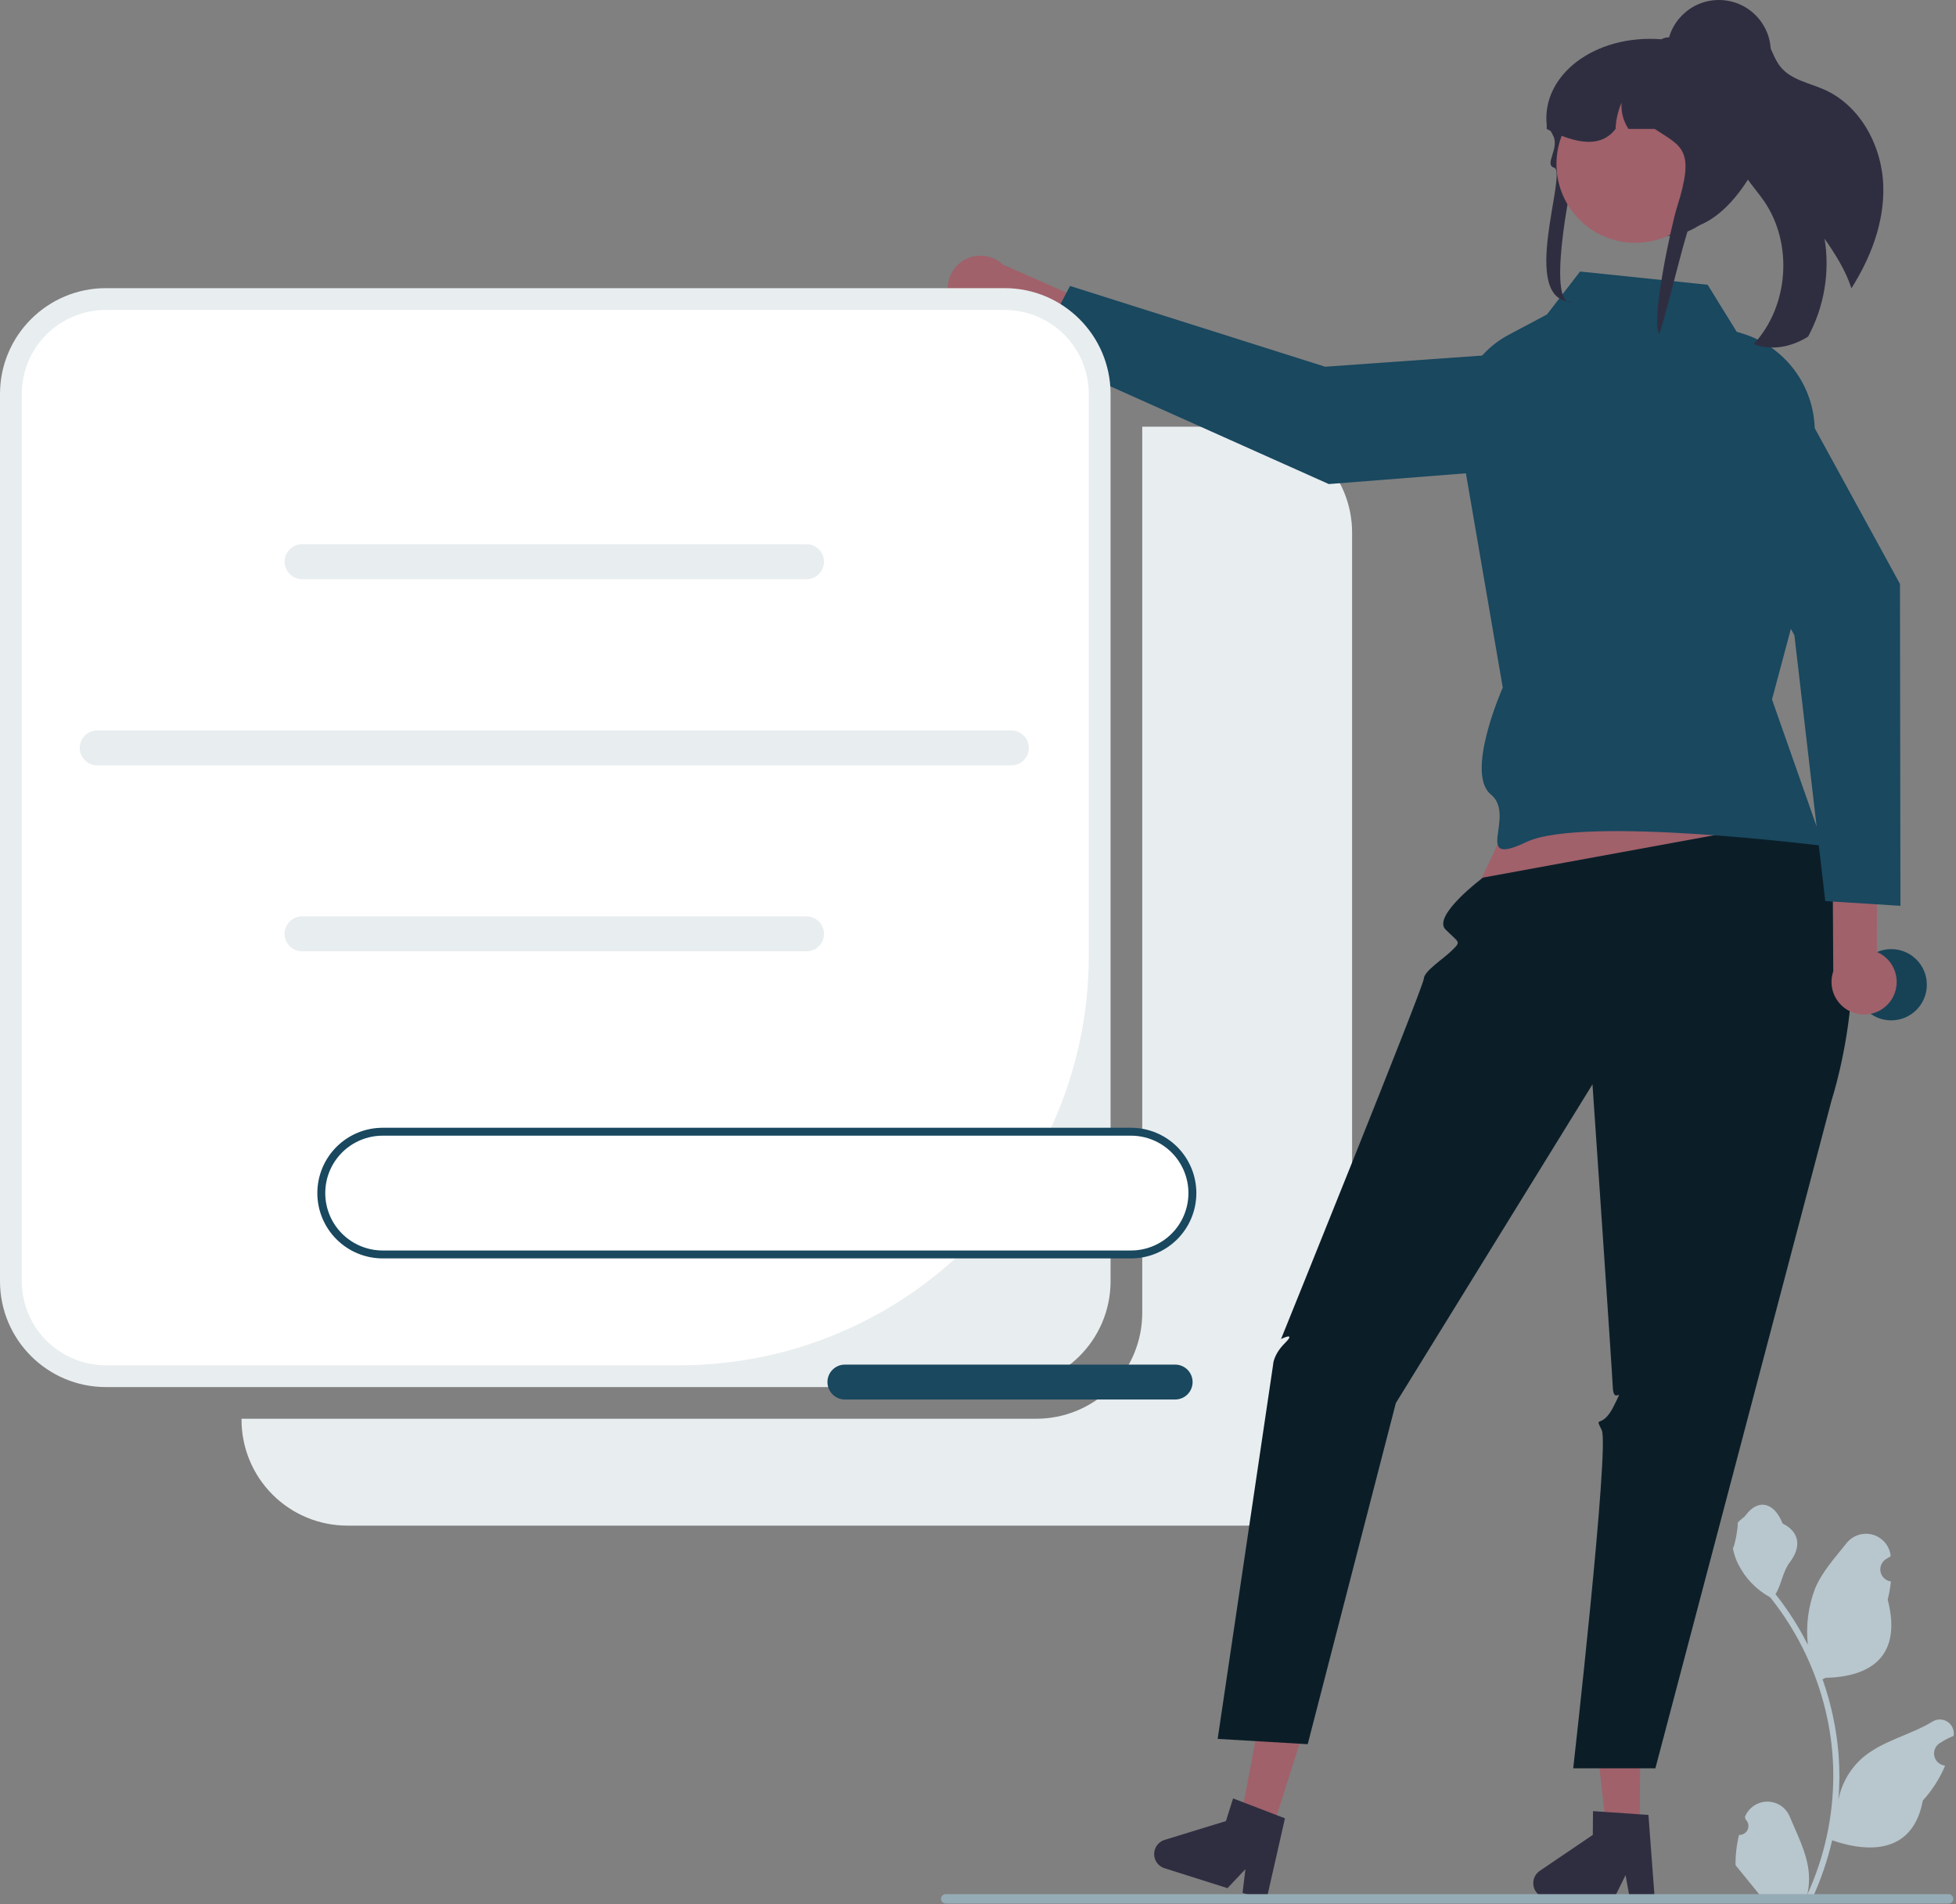 <svg width="494" height="481" viewBox="0 0 494 481" fill="none" xmlns="http://www.w3.org/2000/svg">
<rect x="0" y="0" width="494" height="481" fill="#808080" stroke="none"/>
<g clip-path="url(#clip0_606_1984)">
<path d="M314.737 107.789H288.481V331.635C288.481 335.148 287.79 338.625 286.445 341.87C285.101 345.115 283.131 348.063 280.648 350.546C278.165 353.03 275.216 355 271.972 356.344C268.727 357.688 265.249 358.38 261.737 358.38H61V358.635C61 362.148 61.692 365.625 63.036 368.87C64.38 372.115 66.35 375.063 68.833 377.546C71.317 380.03 74.265 382 77.51 383.344C80.754 384.688 84.232 385.38 87.744 385.38H314.737C318.249 385.38 321.727 384.688 324.972 383.344C328.216 382 331.165 380.03 333.648 377.546C336.131 375.063 338.101 372.115 339.445 368.87C340.789 365.625 341.481 362.148 341.481 358.635V134.533C341.481 127.44 338.664 120.638 333.648 115.622C328.633 110.607 321.83 107.789 314.737 107.789Z" fill="#E8EDEF"/>
<path d="M439.202 463.515C439.667 463.536 440.127 463.414 440.52 463.165C440.914 462.916 441.221 462.553 441.4 462.123C441.58 461.694 441.623 461.22 441.524 460.765C441.425 460.311 441.189 459.897 440.847 459.581L440.691 458.963C440.712 458.914 440.733 458.864 440.753 458.815C441.221 457.709 442.006 456.766 443.009 456.104C444.011 455.443 445.187 455.092 446.388 455.097C447.589 455.101 448.762 455.46 449.759 456.129C450.757 456.798 451.535 457.747 451.995 458.857C453.833 463.285 456.174 467.721 456.75 472.403C457.004 474.472 456.897 476.57 456.434 478.603C460.752 469.183 462.995 458.945 463.009 448.582C463.01 445.982 462.866 443.384 462.576 440.799C462.337 438.681 462.006 436.577 461.582 434.489C459.267 423.158 454.298 412.537 447.082 403.499C443.589 401.594 440.764 398.663 438.989 395.103C438.345 393.823 437.891 392.457 437.639 391.047C438.033 391.098 439.124 385.098 438.827 384.73C439.376 383.897 440.359 383.483 440.958 382.67C443.941 378.626 448.05 379.332 450.195 384.827C454.777 387.14 454.821 390.975 452.01 394.664C450.221 397.01 449.975 400.186 448.406 402.698C448.567 402.905 448.735 403.105 448.896 403.312C451.848 407.108 454.421 411.183 456.577 415.481C456.053 410.666 456.679 405.796 458.404 401.271C460.152 397.054 463.429 393.502 466.314 389.856C467.078 388.877 468.114 388.146 469.293 387.755C470.471 387.365 471.739 387.332 472.936 387.662C474.133 387.992 475.205 388.67 476.017 389.609C476.829 390.548 477.345 391.707 477.498 392.939C477.504 392.993 477.51 393.047 477.516 393.101C477.087 393.342 476.668 393.599 476.257 393.871C475.741 394.215 475.342 394.707 475.111 395.283C474.879 395.858 474.828 396.49 474.962 397.096C475.096 397.701 475.41 398.252 475.862 398.676C476.315 399.1 476.885 399.378 477.498 399.472L477.561 399.482C477.408 401.027 477.138 402.558 476.753 404.061C480.455 418.377 472.463 423.591 461.052 423.825C460.8 423.955 460.555 424.084 460.303 424.207C462.47 430.347 463.829 436.743 464.346 443.234C464.639 447.064 464.622 450.911 464.294 454.738L464.314 454.602C465.141 450.347 467.41 446.507 470.74 443.732C475.686 439.669 482.673 438.173 488.009 434.907C488.576 434.543 489.235 434.349 489.909 434.347C490.583 434.346 491.243 434.537 491.812 434.898C492.38 435.259 492.834 435.776 493.119 436.386C493.404 436.997 493.508 437.676 493.42 438.344L493.398 438.487C492.603 438.811 491.828 439.184 491.079 439.604C490.651 439.846 490.231 440.103 489.821 440.374C489.305 440.719 488.905 441.211 488.674 441.787C488.443 442.362 488.391 442.994 488.525 443.6C488.659 444.205 488.973 444.756 489.426 445.18C489.879 445.604 490.449 445.882 491.062 445.976L491.125 445.986C491.17 445.992 491.208 445.999 491.254 446.005C489.895 449.25 487.987 452.237 485.615 454.834C483.3 467.332 473.359 468.517 462.725 464.878H462.718C461.552 469.948 459.861 474.883 457.674 479.604H439.654C439.589 479.404 439.531 479.197 439.473 478.997C441.141 479.102 442.815 479.002 444.459 478.7C443.122 477.059 441.785 475.406 440.448 473.765C440.418 473.735 440.39 473.702 440.364 473.669C439.686 472.829 439.001 471.996 438.323 471.156L438.323 471.155C438.287 468.581 438.583 466.013 439.202 463.515Z" fill="#B8C6CD"/>
<path d="M240.724 77.339C241.382 78.336 242.249 79.178 243.264 79.807C244.28 80.436 245.419 80.837 246.605 80.982C247.79 81.127 248.993 81.013 250.13 80.647C251.267 80.282 252.311 79.674 253.19 78.865L290.655 95.767L297.878 86.554L253.234 66.804C251.763 65.426 249.837 64.635 247.822 64.582C245.806 64.529 243.842 65.217 242.3 66.515C240.758 67.814 239.746 69.633 239.456 71.628C239.165 73.623 239.617 75.655 240.724 77.339Z" fill="#A0616A"/>
<path d="M401.508 87.88L405.224 108.936C405.397 109.918 405.363 110.926 405.124 111.894C404.885 112.863 404.446 113.771 403.835 114.559C403.224 115.348 402.456 116 401.578 116.474C400.7 116.949 399.733 117.234 398.739 117.312L335.6 122.277L261.383 89.062L270.247 72.234L334.674 92.636L401.508 87.88Z" fill="#19485F"/>
<path d="M253.737 72.789H26.744C11.974 72.789 0 84.763 0 99.533V323.635C0 338.406 11.974 350.38 26.744 350.38H253.737C268.508 350.38 280.481 338.406 280.481 323.635V99.533C280.481 84.763 268.508 72.789 253.737 72.789Z" fill="#E8EDEF"/>
<path d="M26.744 78.289C23.954 78.289 21.192 78.838 18.614 79.906C16.037 80.974 13.695 82.539 11.722 84.511C9.75 86.484 8.185 88.826 7.117 91.403C6.049 93.981 5.5 96.743 5.5 99.533V323.636C5.5 329.27 7.738 334.674 11.722 338.658C15.706 342.642 21.11 344.88 26.744 344.88H171.617C185.191 344.88 198.632 342.206 211.172 337.012C223.713 331.817 235.108 324.203 244.706 314.605C254.304 305.007 261.918 293.612 267.113 281.071C272.307 268.531 274.981 255.09 274.981 241.516V99.533C274.981 96.743 274.431 93.981 273.364 91.403C272.296 88.826 270.731 86.484 268.759 84.511C266.786 82.539 264.444 80.974 261.867 79.906C259.289 78.838 256.527 78.289 253.737 78.289H26.744Z" fill="white"/>
<path d="M203.696 146.3H76.289C75.12 146.3 73.999 145.836 73.172 145.009C72.346 144.183 71.881 143.061 71.881 141.892C71.881 140.723 72.346 139.602 73.172 138.775C73.999 137.949 75.12 137.484 76.289 137.484H203.696C204.865 137.484 205.986 137.949 206.813 138.775C207.639 139.602 208.104 140.723 208.104 141.892C208.104 143.061 207.639 144.183 206.813 145.009C205.986 145.836 204.865 146.3 203.696 146.3Z" fill="#E8EDEF"/>
<path d="M203.696 240.3H76.289C75.12 240.3 73.999 239.836 73.172 239.009C72.346 238.183 71.881 237.061 71.881 235.892C71.881 234.723 72.346 233.602 73.172 232.775C73.999 231.949 75.12 231.484 76.289 231.484H203.696C204.865 231.484 205.986 231.949 206.813 232.775C207.639 233.602 208.104 234.723 208.104 235.892C208.104 237.061 207.639 238.183 206.813 239.009C205.986 239.836 204.865 240.3 203.696 240.3Z" fill="#E8EDEF"/>
<path d="M255.433 193.331H24.552C23.383 193.331 22.262 192.866 21.435 192.04C20.608 191.213 20.144 190.092 20.144 188.923C20.144 187.754 20.608 186.632 21.435 185.806C22.262 184.979 23.383 184.515 24.552 184.515H255.433C256.602 184.515 257.723 184.979 258.549 185.806C259.376 186.632 259.841 187.754 259.841 188.923C259.841 190.092 259.376 191.213 258.549 192.04C257.723 192.866 256.602 193.331 255.433 193.331Z" fill="#E8EDEF"/>
<path d="M393.531 180.687L370.531 229.687L459.008 220.726L440.539 173.687L393.531 180.687Z" fill="#A0616A"/>
<path d="M414.101 462.32L405.712 462.249L401.999 429.138L414.379 429.243L414.101 462.32Z" fill="#A0616A"/>
<path d="M387.231 475.659C387.223 476.654 387.61 477.611 388.307 478.32C389.005 479.029 389.955 479.433 390.949 479.443L407.628 479.582L410.547 473.663L411.62 479.612L417.913 479.669L416.324 458.452L414.134 458.307L405.204 457.691L402.323 457.498L402.272 463.501L388.874 472.589C388.372 472.929 387.96 473.387 387.674 473.921C387.388 474.456 387.236 475.053 387.231 475.659Z" fill="#2F2E41"/>
<path d="M321.266 462.358L313.268 459.825L319.447 427.085L331.251 430.822L321.266 462.358Z" fill="#A0616A"/>
<path d="M291.663 467.214C291.364 468.162 291.453 469.19 291.911 470.073C292.369 470.956 293.158 471.621 294.106 471.922L310.007 476.956L314.537 472.156L313.814 478.158L319.813 480.061L324.528 459.314L322.478 458.531L314.122 455.319L311.425 454.288L309.613 460.011L294.136 464.761C293.556 464.939 293.028 465.256 292.597 465.683C292.167 466.11 291.846 466.635 291.663 467.214Z" fill="#2F2E41"/>
<path d="M454.978 206.946L374.531 221.687C374.531 221.687 361.628 231.339 365.08 234.796C368.531 238.252 369.067 237.717 366.799 239.985C364.531 242.252 359.628 245.284 359.58 247.268C359.531 249.252 323.531 338.252 323.531 338.252C323.531 338.252 327.531 336.252 324.531 339.252C321.531 342.252 321.531 344.731 321.531 344.731L307.531 439.252L330.268 440.591L352.531 354.418L402.191 273.914C402.191 273.914 407.118 345.703 407.325 350.478C407.531 355.252 410.531 349.252 407.531 355.252C404.531 361.252 402.531 357.252 404.531 361.252C406.531 365.252 397.327 446.687 397.327 446.687H418.08L462.589 277.896C462.589 277.896 478.425 229.64 454.978 206.946Z" fill="#0B1E28"/>
<path d="M431.28 71.934L399.055 68.586L390.706 79.425L380.98 84.605C376.864 86.798 373.466 90.129 371.194 94.201C368.921 98.273 367.87 102.914 368.165 107.568L379.531 173.687C379.531 173.687 369.93 195.306 376.531 200.687C383.132 206.068 371.428 219.394 385.531 212.687C399.635 205.98 460.531 213.687 460.531 213.687L447.531 176.687L457.243 140.329L458.312 109.844C458.511 104.147 456.821 98.545 453.504 93.909C450.186 89.274 445.429 85.866 439.972 84.217L438.614 83.807L431.28 71.934Z" fill="#19485F"/>
<path d="M475.644 47.23C475.855 56.313 472.46 65.108 467.584 72.833C466.135 68.323 463.53 64.219 460.814 60.306C462.183 68.77 460.725 77.45 456.664 85.001C456.521 85.104 456.372 85.199 456.22 85.286C452.245 87.677 447.205 88.646 442.906 86.919C451.79 77.342 452.92 61.475 445.472 50.733C443.363 47.685 440.636 44.989 439.33 41.521C437.267 35.986 439.25 29.893 440.5 24.122C441.67 18.752 441.874 12.361 438.271 8.425C438.656 7.875 439.181 7.437 439.79 7.157C440.4 6.876 441.073 6.762 441.742 6.827C443.963 7.141 445.58 9.072 446.61 11.061C447.64 13.049 448.319 15.254 449.754 16.971C452.412 20.186 456.938 20.946 460.753 22.641C469.99 26.755 475.422 37.123 475.644 47.23Z" fill="#2F2E41"/>
<path d="M237.651 479.658C237.65 479.814 237.681 479.969 237.74 480.114C237.8 480.258 237.888 480.39 237.998 480.5C238.109 480.611 238.24 480.698 238.385 480.758C238.53 480.818 238.685 480.848 238.841 480.848H492.131C492.447 480.848 492.749 480.722 492.972 480.499C493.196 480.276 493.321 479.973 493.321 479.658C493.321 479.342 493.196 479.039 492.972 478.816C492.749 478.593 492.447 478.468 492.131 478.468H238.841C238.685 478.467 238.53 478.498 238.385 478.557C238.24 478.617 238.109 478.705 237.998 478.815C237.888 478.926 237.8 479.057 237.741 479.202C237.681 479.346 237.65 479.501 237.651 479.658Z" fill="#95ABB5"/>
<path d="M477.638 257.748C482.609 257.748 486.638 253.719 486.638 248.748C486.638 243.777 482.609 239.748 477.638 239.748C472.668 239.748 468.638 243.777 468.638 248.748C468.638 253.719 472.668 257.748 477.638 257.748Z" fill="#174256"/>
<path d="M397.886 42.036C398.414 40.189 394.776 51.483 396.531 51.687C404.528 52.604 415.505 57.38 421.075 59.608C421.326 59.579 421.576 59.55 421.82 59.513C422.417 59.448 423 59.353 423.576 59.244C436.544 56.79 441.531 36.869 441.531 36.687C441.531 35.791 439.382 11.194 435.996 10.83C435.107 10.733 434.213 10.685 433.318 10.684H424.916C423.177 10.309 421.415 10.054 419.641 9.92H419.627C402.711 8.631 389.374 18.941 390.62 31.486C390.628 31.501 390.643 31.515 390.65 31.53C391.011 32.069 391.329 32.578 391.609 33.066C391.882 33.525 392.111 33.962 392.31 34.377C393.851 37.581 389.888 41.612 392.516 42.364C396.011 43.365 383.324 76.258 397.158 76.258C390.429 78.171 396.43 47.133 397.886 42.036Z" fill="#2F2E41"/>
<path d="M412.986 61.337C423.973 61.337 432.88 52.43 432.88 41.443C432.88 30.456 423.973 21.55 412.986 21.55C401.999 21.55 393.093 30.456 393.093 41.443C393.093 52.43 401.999 61.337 412.986 61.337Z" fill="#A0616A"/>
<path d="M390.621 32.571C390.953 32.746 391.277 32.906 391.609 33.066C391.956 33.234 392.303 33.401 392.649 33.554C399.311 36.576 404.733 36.91 408.023 32.571C408.111 30.288 408.624 28.041 409.535 25.945C409.374 28.287 409.991 30.616 411.291 32.571H417.915C424.739 37.1 428.243 37.573 423.507 52.441C422.186 56.584 416.936 80.692 419.002 84.267C419.599 84.201 425.956 57.796 426.531 57.687C439.5 55.233 447.74 33.867 446.685 32.658C446.69 29.221 445.9 25.83 444.376 22.749C442.448 18.846 439.443 15.576 435.716 13.327C433.494 12.25 431.178 11.38 428.796 10.728C428.737 10.713 428.686 10.699 428.627 10.684C427.896 10.487 427.151 10.305 426.406 10.152C424.867 9.827 423.31 9.592 421.744 9.446C421.633 9.439 421.523 9.432 421.419 9.432C420.794 9.433 420.18 9.602 419.641 9.92C419.634 9.92 419.634 9.927 419.627 9.927C419.242 10.152 418.906 10.451 418.638 10.808C418.167 11.408 417.912 12.149 417.915 12.912H410.538C410.265 12.912 409.992 12.919 409.719 12.934C404.796 13.102 400.113 15.102 396.586 18.541C393.059 21.98 390.942 26.612 390.65 31.53C390.628 31.879 390.621 32.221 390.621 32.571Z" fill="#2F2E41"/>
<path d="M434.117 26.212C441.355 26.212 447.223 20.344 447.223 13.106C447.223 5.868 441.355 0 434.117 0C426.878 0 421.011 5.868 421.011 13.106C421.011 20.344 426.878 26.212 434.117 26.212Z" fill="#2F2E41"/>
<path d="M477.739 252.458C478.379 251.45 478.792 250.314 478.95 249.13C479.107 247.947 479.006 246.743 478.652 245.602C478.299 244.461 477.702 243.41 476.902 242.523C476.103 241.636 475.121 240.933 474.023 240.462L474.088 199.361L462.723 196.548L463.003 245.365C462.349 247.272 462.417 249.352 463.194 251.213C463.972 253.073 465.404 254.583 467.221 255.457C469.037 256.331 471.111 256.509 473.05 255.957C474.989 255.404 476.657 254.159 477.739 252.458Z" fill="#A0616A"/>
<path d="M421.463 101.477L439.148 89.459C439.973 88.898 440.906 88.516 441.887 88.338C442.869 88.159 443.876 88.187 444.846 88.421C445.816 88.655 446.726 89.089 447.518 89.695C448.31 90.301 448.967 91.067 449.446 91.942L479.849 147.5L479.966 228.811L460.984 227.621L453.191 160.492L421.463 101.477Z" fill="#19485F"/>
<path d="M285.645 285.878H96.645C92.535 285.878 88.592 287.511 85.685 290.418C82.778 293.325 81.145 297.267 81.145 301.378C81.145 305.489 82.778 309.431 85.685 312.338C88.592 315.245 92.535 316.878 96.645 316.878H285.645C289.756 316.878 293.699 315.245 296.606 312.338C299.512 309.431 301.145 305.489 301.145 301.378C301.145 297.267 299.512 293.325 296.606 290.418C293.699 287.511 289.756 285.878 285.645 285.878Z" fill="white"/>
<path d="M285.645 317.878H96.645C92.269 317.878 88.073 316.14 84.978 313.045C81.884 309.951 80.145 305.754 80.145 301.378C80.145 297.002 81.884 292.805 84.978 289.711C88.073 286.616 92.269 284.878 96.645 284.878H285.645C290.022 284.878 294.218 286.616 297.313 289.711C300.407 292.805 302.145 297.002 302.145 301.378C302.145 305.754 300.407 309.951 297.313 313.045C294.218 316.14 290.022 317.878 285.645 317.878ZM96.645 286.878C92.8 286.878 89.112 288.406 86.392 291.125C83.673 293.844 82.145 297.532 82.145 301.378C82.145 305.224 83.673 308.912 86.392 311.631C89.112 314.35 92.8 315.878 96.645 315.878H285.645C289.491 315.878 293.179 314.35 295.899 311.631C298.618 308.912 300.145 305.224 300.145 301.378C300.145 297.532 298.618 293.844 295.899 291.125C293.179 288.406 289.491 286.878 285.645 286.878H96.645Z" fill="#19485F"/>
<path d="M296.79 353.52H213.384C212.215 353.52 211.093 353.056 210.267 352.229C209.44 351.402 208.976 350.281 208.976 349.112C208.976 347.943 209.44 346.822 210.267 345.995C211.093 345.169 212.215 344.704 213.384 344.704H296.79C297.959 344.704 299.08 345.169 299.907 345.995C300.734 346.822 301.198 347.943 301.198 349.112C301.198 350.281 300.734 351.402 299.907 352.229C299.08 353.056 297.959 353.52 296.79 353.52Z" fill="#19485F"/>
</g>
<defs>
<clipPath id="clip0_606_1984">
<rect width="493.461" height="480.848" fill="white"/>
</clipPath>
</defs>
</svg>
